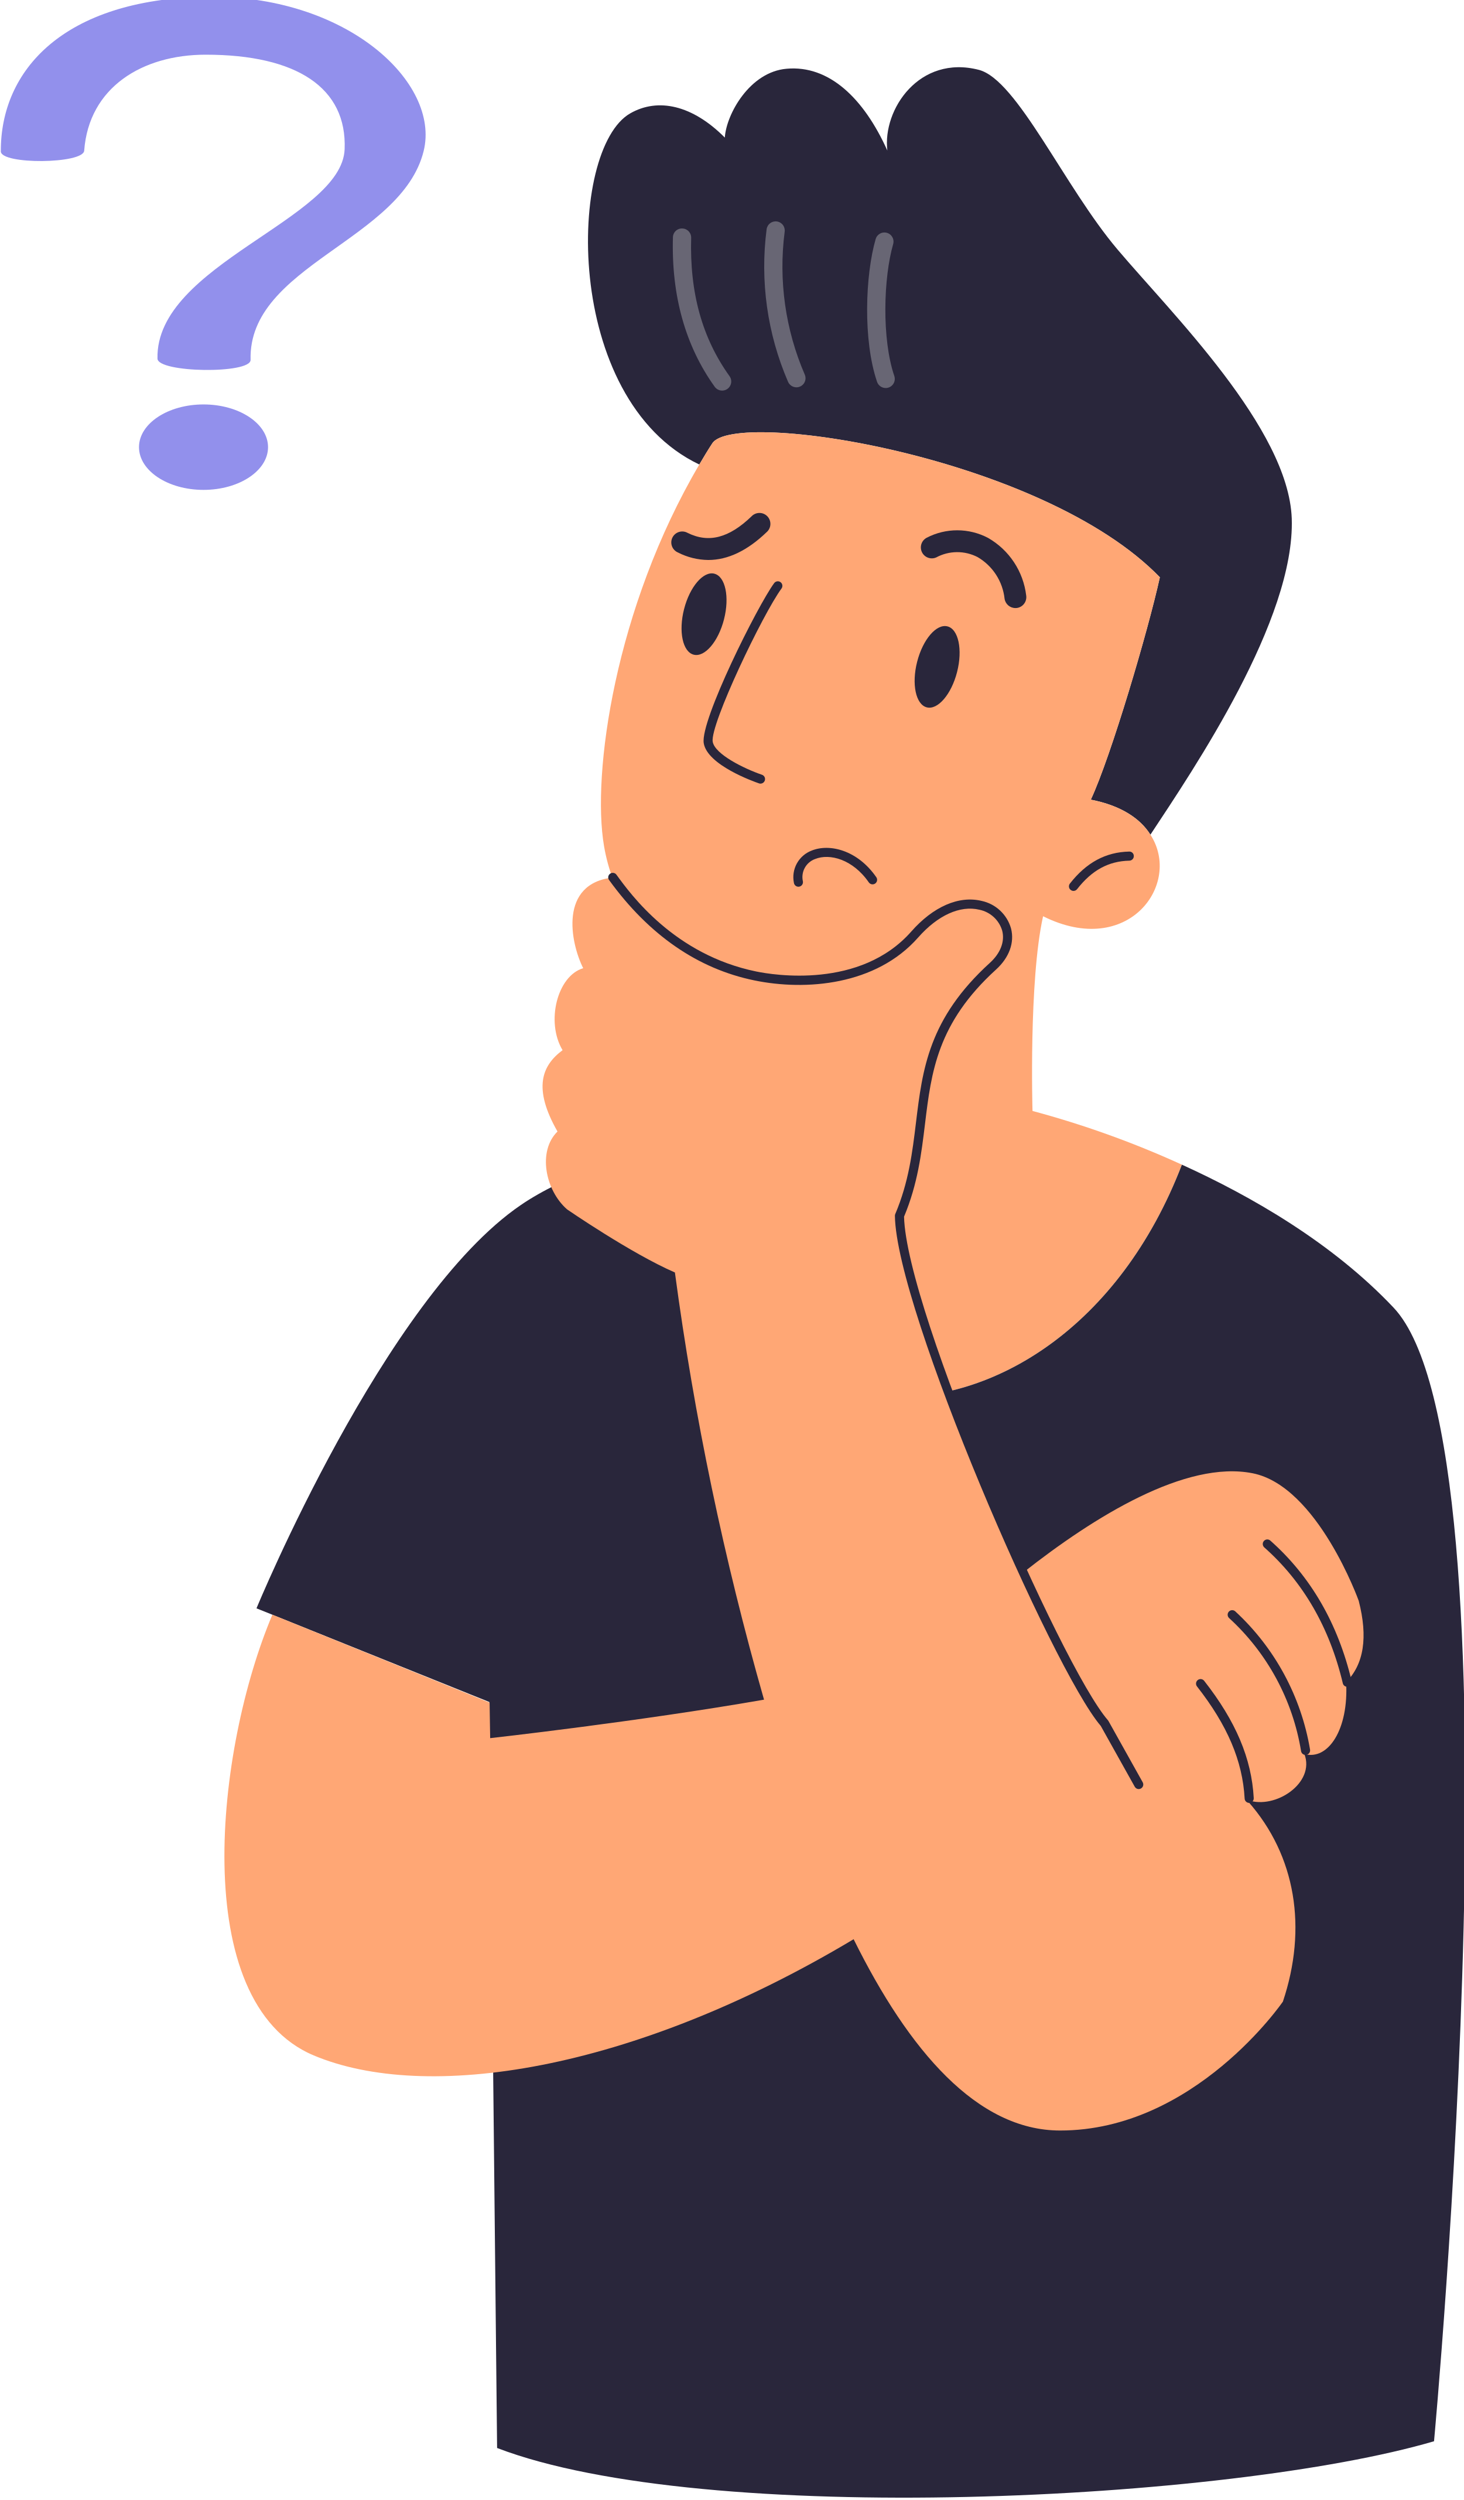 <svg width="205" height="350" viewBox="0 0 205 350" fill="none" xmlns="http://www.w3.org/2000/svg">
<g clip-path="url(#clip0_321_82)">
<path fill-rule="evenodd" clip-rule="evenodd" d="M0.117 21.193C0.062 9.815 8.902 -0.058 28.691 -0.451C48.48 -0.843 61.689 11.547 59.324 21.139C56.239 33.656 34.739 37.171 35.089 50.375C35.142 52.383 22.052 52.198 22.052 50.193C21.75 37.04 47.863 30.685 48.258 20.894C48.603 12.309 41.588 7.656 28.799 7.656C19.913 7.656 12.445 12.231 11.79 21.088C11.678 22.961 0.127 23.066 0.114 21.191L0.117 21.193Z" fill="#9290EC"/>
<path fill-rule="evenodd" clip-rule="evenodd" d="M28.497 56.617C33.484 56.617 37.533 59.297 37.533 62.598C37.533 65.899 33.484 68.579 28.497 68.579C23.51 68.579 19.463 65.899 19.463 62.598C19.463 59.297 23.512 56.617 28.497 56.617Z" fill="#9290EC"/>
<path d="M180.88 72.577C181.365 86.727 167.156 107.661 161.11 116.815L161.085 116.841C159.681 114.597 156.978 112.761 152.743 111.945C155.574 105.902 160.804 88.156 162.411 80.812C146.008 63.882 102.846 57.176 99.734 62.072C99.096 63.04 98.51 64.035 97.923 65.029C78.714 55.875 79.504 20.842 88.255 15.868C92.132 13.65 96.953 14.695 101.494 19.259C101.698 16.021 104.963 10.055 110.168 9.621C116.035 9.11 120.907 13.65 124.252 21.072C123.563 15.31 128.742 7.636 137.058 9.777C142.44 11.154 149.047 26.172 156.521 34.969C164.019 43.84 180.421 59.981 180.88 72.577Z" fill="#29263B"/>
<path d="M124.019 54.318C123.752 54.318 123.493 54.234 123.276 54.079C123.059 53.924 122.896 53.705 122.811 53.452C120.82 47.594 121.16 38.516 122.615 33.467C122.662 33.306 122.739 33.156 122.843 33.025C122.948 32.894 123.077 32.785 123.223 32.704C123.37 32.623 123.531 32.572 123.698 32.553C123.864 32.534 124.033 32.548 124.194 32.595C124.355 32.641 124.506 32.718 124.636 32.823C124.768 32.927 124.876 33.056 124.957 33.203C125.038 33.35 125.09 33.511 125.108 33.677C125.127 33.844 125.113 34.012 125.067 34.173C123.712 38.875 123.453 47.415 125.227 52.635C125.291 52.827 125.31 53.032 125.28 53.232C125.251 53.432 125.173 53.623 125.055 53.788C124.937 53.952 124.781 54.087 124.601 54.179C124.421 54.272 124.222 54.321 124.019 54.321V54.318Z" fill="#686674"/>
<path d="M111.52 54.219C111.27 54.219 111.025 54.145 110.817 54.007C110.607 53.869 110.444 53.673 110.346 53.443C107.442 46.722 106.406 39.343 107.348 32.084C107.396 31.749 107.576 31.447 107.847 31.245C108.118 31.042 108.459 30.956 108.794 31.004C109.128 31.052 109.43 31.232 109.633 31.503C109.836 31.774 109.922 32.114 109.874 32.449C108.997 39.247 109.971 46.156 112.693 52.447C112.776 52.641 112.809 52.852 112.79 53.062C112.771 53.272 112.7 53.474 112.583 53.65C112.467 53.825 112.31 53.969 112.123 54.069C111.938 54.169 111.731 54.222 111.52 54.222V54.219Z" fill="#686674"/>
<path d="M101.116 54.678C100.913 54.678 100.713 54.63 100.532 54.537C100.352 54.444 100.196 54.31 100.078 54.145C95.965 48.411 93.997 41.373 94.228 33.223C94.23 33.055 94.266 32.889 94.333 32.734C94.401 32.58 94.499 32.441 94.622 32.325C94.744 32.209 94.889 32.12 95.046 32.061C95.205 32.002 95.373 31.976 95.541 31.983C95.709 31.988 95.875 32.025 96.028 32.093C96.181 32.162 96.319 32.26 96.434 32.382C96.549 32.504 96.64 32.648 96.699 32.804C96.759 32.961 96.787 33.129 96.782 33.296C96.563 40.983 98.322 47.317 102.155 52.661C102.292 52.851 102.373 53.076 102.39 53.309C102.408 53.543 102.36 53.777 102.253 53.985C102.147 54.194 101.985 54.369 101.785 54.491C101.585 54.614 101.355 54.679 101.121 54.679L101.116 54.678Z" fill="#686674"/>
<path d="M97.923 65.029C86.112 85.096 82.847 108.324 84.581 118.447C86.903 132.038 99.451 140.54 111.519 140.54C111.749 146.124 111.316 155.342 111.316 155.342C111.316 155.342 104.912 156.643 97.03 158.887C94.505 205.471 147.947 208.684 165.498 163.044C158.746 159.962 151.749 157.445 144.58 155.523C144.58 155.523 144.044 137.317 146.06 128.265C157.998 134.232 165.574 123.727 161.085 116.842C159.681 114.599 156.978 112.763 152.743 111.947C155.575 105.904 160.804 88.157 162.411 80.814C146.008 63.883 102.846 57.177 99.734 62.073C99.096 63.04 98.51 64.035 97.923 65.029Z" fill="#FFA775"/>
<path d="M150.319 124.72C150.199 124.72 150.083 124.686 149.981 124.623C149.88 124.559 149.798 124.469 149.746 124.362C149.694 124.254 149.672 124.134 149.686 124.015C149.698 123.896 149.744 123.784 149.818 123.69C152.115 120.75 154.828 119.284 158.111 119.212C158.196 119.207 158.28 119.219 158.36 119.248C158.439 119.277 158.512 119.322 158.573 119.381C158.634 119.44 158.683 119.51 158.715 119.588C158.748 119.666 158.764 119.75 158.763 119.835C158.765 119.919 158.75 120.002 158.72 120.08C158.69 120.158 158.644 120.229 158.586 120.29C158.528 120.35 158.459 120.399 158.382 120.432C158.306 120.466 158.223 120.485 158.139 120.486C155.221 120.551 152.898 121.818 150.822 124.475C150.763 124.551 150.687 124.613 150.599 124.655C150.512 124.698 150.416 124.72 150.319 124.72Z" fill="#29263B"/>
<path d="M99.182 78.393C97.699 78.378 96.239 78.017 94.921 77.338C94.73 77.256 94.558 77.135 94.416 76.984C94.273 76.833 94.163 76.654 94.091 76.459C94.02 76.264 93.989 76.056 94.001 75.849C94.012 75.641 94.066 75.438 94.158 75.252C94.25 75.066 94.38 74.901 94.538 74.766C94.697 74.632 94.881 74.53 95.079 74.47C95.278 74.408 95.487 74.388 95.694 74.41C95.901 74.432 96.101 74.496 96.282 74.598C99.228 76.057 102.072 75.327 105.229 72.29C105.371 72.138 105.543 72.018 105.733 71.935C105.924 71.852 106.129 71.809 106.337 71.807C106.545 71.806 106.75 71.847 106.942 71.928C107.133 72.009 107.306 72.128 107.45 72.277C107.594 72.427 107.706 72.604 107.779 72.799C107.853 72.993 107.886 73.2 107.876 73.408C107.868 73.615 107.816 73.818 107.725 74.005C107.636 74.192 107.508 74.359 107.351 74.495C104.652 77.091 101.919 78.393 99.182 78.393Z" fill="#29263B"/>
<path d="M142.18 85.122C141.813 85.121 141.457 84.987 141.179 84.747C140.901 84.505 140.719 84.173 140.667 83.809C140.537 82.613 140.128 81.464 139.474 80.454C138.821 79.444 137.939 78.601 136.901 77.993C136.002 77.526 135.001 77.286 133.988 77.294C132.975 77.302 131.979 77.558 131.087 78.039C130.724 78.196 130.314 78.207 129.943 78.069C129.572 77.931 129.268 77.655 129.097 77.299C128.925 76.942 128.898 76.533 129.02 76.157C129.144 75.781 129.407 75.468 129.757 75.281C131.083 74.592 132.557 74.233 134.052 74.236C135.547 74.238 137.019 74.601 138.343 75.295C139.806 76.13 141.054 77.297 141.983 78.701C142.914 80.106 143.5 81.709 143.698 83.381C143.754 83.783 143.649 84.191 143.405 84.515C143.161 84.839 142.798 85.054 142.396 85.111C142.325 85.119 142.253 85.122 142.18 85.122Z" fill="#29263B"/>
<path d="M111.799 124.133C111.648 124.133 111.502 124.079 111.386 123.981C111.271 123.882 111.195 123.747 111.17 123.597C110.979 122.669 111.124 121.701 111.583 120.871C112.042 120.041 112.782 119.401 113.67 119.068C116.183 118.059 120.092 119.019 122.707 122.802C122.804 122.941 122.84 123.113 122.81 123.279C122.78 123.445 122.684 123.593 122.545 123.689C122.405 123.785 122.234 123.822 122.067 123.791C121.901 123.761 121.754 123.666 121.657 123.526C119.425 120.293 116.184 119.433 114.145 120.251C113.523 120.474 113.005 120.917 112.688 121.496C112.372 122.076 112.28 122.752 112.43 123.394C112.456 123.561 112.415 123.731 112.316 123.868C112.218 124.005 112.068 124.097 111.902 124.124C111.868 124.13 111.834 124.133 111.799 124.133Z" fill="#29263B"/>
<path d="M106.494 109.702C106.424 109.702 106.353 109.69 106.287 109.667C105.549 109.414 99.05 107.11 98.543 104.043C98.021 100.885 106.1 84.761 108.404 81.633C108.504 81.497 108.654 81.406 108.821 81.381C108.989 81.355 109.159 81.397 109.296 81.497C109.432 81.597 109.523 81.748 109.548 81.915C109.574 82.082 109.531 82.252 109.432 82.389C106.82 85.933 99.406 101.436 99.799 103.833C100.091 105.583 104.183 107.598 106.698 108.459C106.84 108.508 106.961 108.606 107.038 108.735C107.115 108.865 107.143 109.017 107.118 109.166C107.094 109.314 107.018 109.449 106.902 109.547C106.788 109.645 106.642 109.698 106.491 109.699L106.494 109.702Z" fill="#29263B"/>
<path d="M200.803 341.752C172.206 350.14 98.663 353.838 69.607 342.695L68.513 238.261L35.916 225.151C35.916 225.151 53.819 181.707 72.951 168.678C78.869 164.624 88.767 161.232 97.032 158.887C94.507 205.471 147.95 208.684 165.5 163.044C175.27 167.481 186.622 174.034 195.142 183.06C213.736 202.743 200.803 341.752 200.803 341.752Z" fill="#29263B"/>
<path fill-rule="evenodd" clip-rule="evenodd" d="M132.67 87.687C134.213 88.079 134.817 90.94 134.019 94.069C133.221 97.198 131.319 99.416 129.776 99.023C128.234 98.631 127.626 95.769 128.425 92.641C129.224 89.513 131.125 87.294 132.67 87.687Z" fill="#29263B"/>
<path fill-rule="evenodd" clip-rule="evenodd" d="M100.03 80.313C101.576 80.708 102.18 83.566 101.382 86.695C100.583 89.824 98.682 92.044 97.137 91.649C95.592 91.254 94.989 88.395 95.788 85.27C96.586 82.144 98.488 79.92 100.03 80.31V80.313Z" fill="#29263B"/>
<path fill-rule="evenodd" clip-rule="evenodd" d="M190.257 224.095C190.257 224.095 184.497 208.048 175.409 206.244C166.053 204.383 153.252 212.288 143.3 220.125C135.103 202.294 126.053 178.78 125.951 170.2C131.257 157.696 125.851 147.257 139.05 135.253C145.162 129.694 136.341 121.451 128.086 130.824C121.816 137.945 111.448 137.795 105.765 136.627C94.441 134.307 88.179 126.099 85.817 122.846C78.246 123.682 79.86 131.948 81.664 135.541C78.046 136.594 76.394 143.04 78.776 147.015C75.881 149.165 74.585 152.306 78.064 158.402C75.268 161.141 76.335 166.607 79.401 169.297C79.401 169.297 88.393 175.491 94.506 178.135C97.212 198.344 101.383 218.331 106.985 237.937C89.325 241.015 68.637 243.325 68.637 243.325L68.556 238.351L38.141 226.045C30.259 244.654 26.212 280.281 43.925 287.737C59.528 294.302 88.22 290.184 119.532 271.472C127.259 287.076 136.845 298.241 148.42 298.252C167.279 298.275 179.642 280.203 179.642 280.203C183.08 269.93 181.466 259.78 174.775 252.203C174.759 252.133 174.752 252.057 174.731 251.994C178.575 253.353 184.202 249.587 182.649 245.546C186.006 246.484 188.873 242.055 188.493 235.48C190.982 232.987 191.571 229.192 190.257 224.095Z" fill="#FFA775"/>
<path d="M174.92 252.39C174.757 252.39 174.6 252.327 174.482 252.214C174.363 252.102 174.293 251.949 174.284 251.786C173.999 246.516 171.876 241.522 167.6 236.069C167.502 235.935 167.46 235.769 167.482 235.605C167.505 235.441 167.59 235.291 167.721 235.189C167.851 235.087 168.016 235.039 168.181 235.057C168.346 235.074 168.497 235.155 168.604 235.282C173.049 240.952 175.258 246.174 175.558 251.718C175.567 251.886 175.508 252.052 175.395 252.178C175.282 252.303 175.124 252.379 174.955 252.389L174.92 252.39Z" fill="#29263B"/>
<path d="M182.812 245.673C182.662 245.673 182.517 245.62 182.402 245.523C182.288 245.426 182.21 245.292 182.185 245.144C181.014 237.977 177.463 231.413 172.104 226.509C171.98 226.393 171.909 226.233 171.904 226.064C171.899 225.895 171.961 225.731 172.077 225.608C172.193 225.484 172.354 225.413 172.523 225.408C172.692 225.403 172.856 225.465 172.979 225.581C178.514 230.694 182.195 237.499 183.443 244.928C183.471 245.094 183.433 245.265 183.335 245.404C183.238 245.542 183.089 245.635 182.923 245.664C182.886 245.67 182.85 245.673 182.812 245.673Z" fill="#29263B"/>
<path d="M188.65 236.135C188.506 236.135 188.367 236.086 188.255 235.997C188.142 235.908 188.063 235.784 188.03 235.644C186.18 227.846 182.48 221.445 177.034 216.622C176.972 216.566 176.921 216.499 176.884 216.424C176.848 216.349 176.826 216.267 176.821 216.183C176.81 216.015 176.867 215.848 176.98 215.722C177.092 215.596 177.25 215.519 177.418 215.508C177.587 215.498 177.753 215.555 177.879 215.668C183.527 220.669 187.359 227.291 189.271 235.351C189.31 235.516 189.281 235.689 189.193 235.832C189.104 235.976 188.962 236.079 188.798 236.118C188.749 236.129 188.7 236.135 188.65 236.135Z" fill="#29263B"/>
<path d="M159.455 250.456C159.341 250.456 159.23 250.426 159.132 250.368C159.034 250.311 158.953 250.229 158.898 250.13L154.136 241.612C147.377 233.719 125.468 183.303 125.312 170.205C125.311 170.116 125.328 170.029 125.362 169.949C127.249 165.499 127.763 161.269 128.26 157.171C129.169 149.674 130.028 142.593 138.622 134.779C140.099 133.434 140.724 131.798 140.336 130.286C140.12 129.553 139.709 128.893 139.146 128.377C138.583 127.86 137.889 127.506 137.141 127.353C134.441 126.709 131.312 128.124 128.566 131.242C122.675 137.933 112.859 138.733 105.638 137.248C97.721 135.627 90.879 130.903 85.302 123.217C85.249 123.149 85.21 123.072 85.188 122.99C85.166 122.907 85.161 122.821 85.173 122.736C85.186 122.651 85.215 122.57 85.258 122.496C85.303 122.424 85.361 122.36 85.431 122.31C85.499 122.259 85.578 122.224 85.661 122.205C85.745 122.185 85.831 122.183 85.915 122.198C86 122.213 86.08 122.244 86.152 122.291C86.224 122.337 86.285 122.398 86.333 122.469C88.341 125.235 94.449 133.655 105.894 136C108.268 136.488 120.47 138.507 127.608 130.4C130.677 126.914 134.262 125.352 137.438 126.114C138.413 126.32 139.312 126.787 140.041 127.467C140.769 128.146 141.298 129.011 141.571 129.969C142.082 131.953 141.319 134.049 139.48 135.721C131.239 143.217 130.408 150.07 129.528 157.324C129.025 161.47 128.507 165.755 126.592 170.321C126.889 183.489 148.53 233.206 155.145 240.824C155.172 240.856 155.196 240.892 155.218 240.93L160.011 249.504C160.065 249.601 160.092 249.71 160.092 249.821C160.09 249.932 160.06 250.041 160.004 250.137C159.948 250.233 159.867 250.312 159.772 250.368C159.676 250.422 159.566 250.452 159.455 250.452V250.456Z" fill="#29263B"/>
</g>
<defs>
<clipPath id="clip0_321_82">
<rect width="205" height="350" fill="white"/>
</clipPath>
</defs>
</svg>
